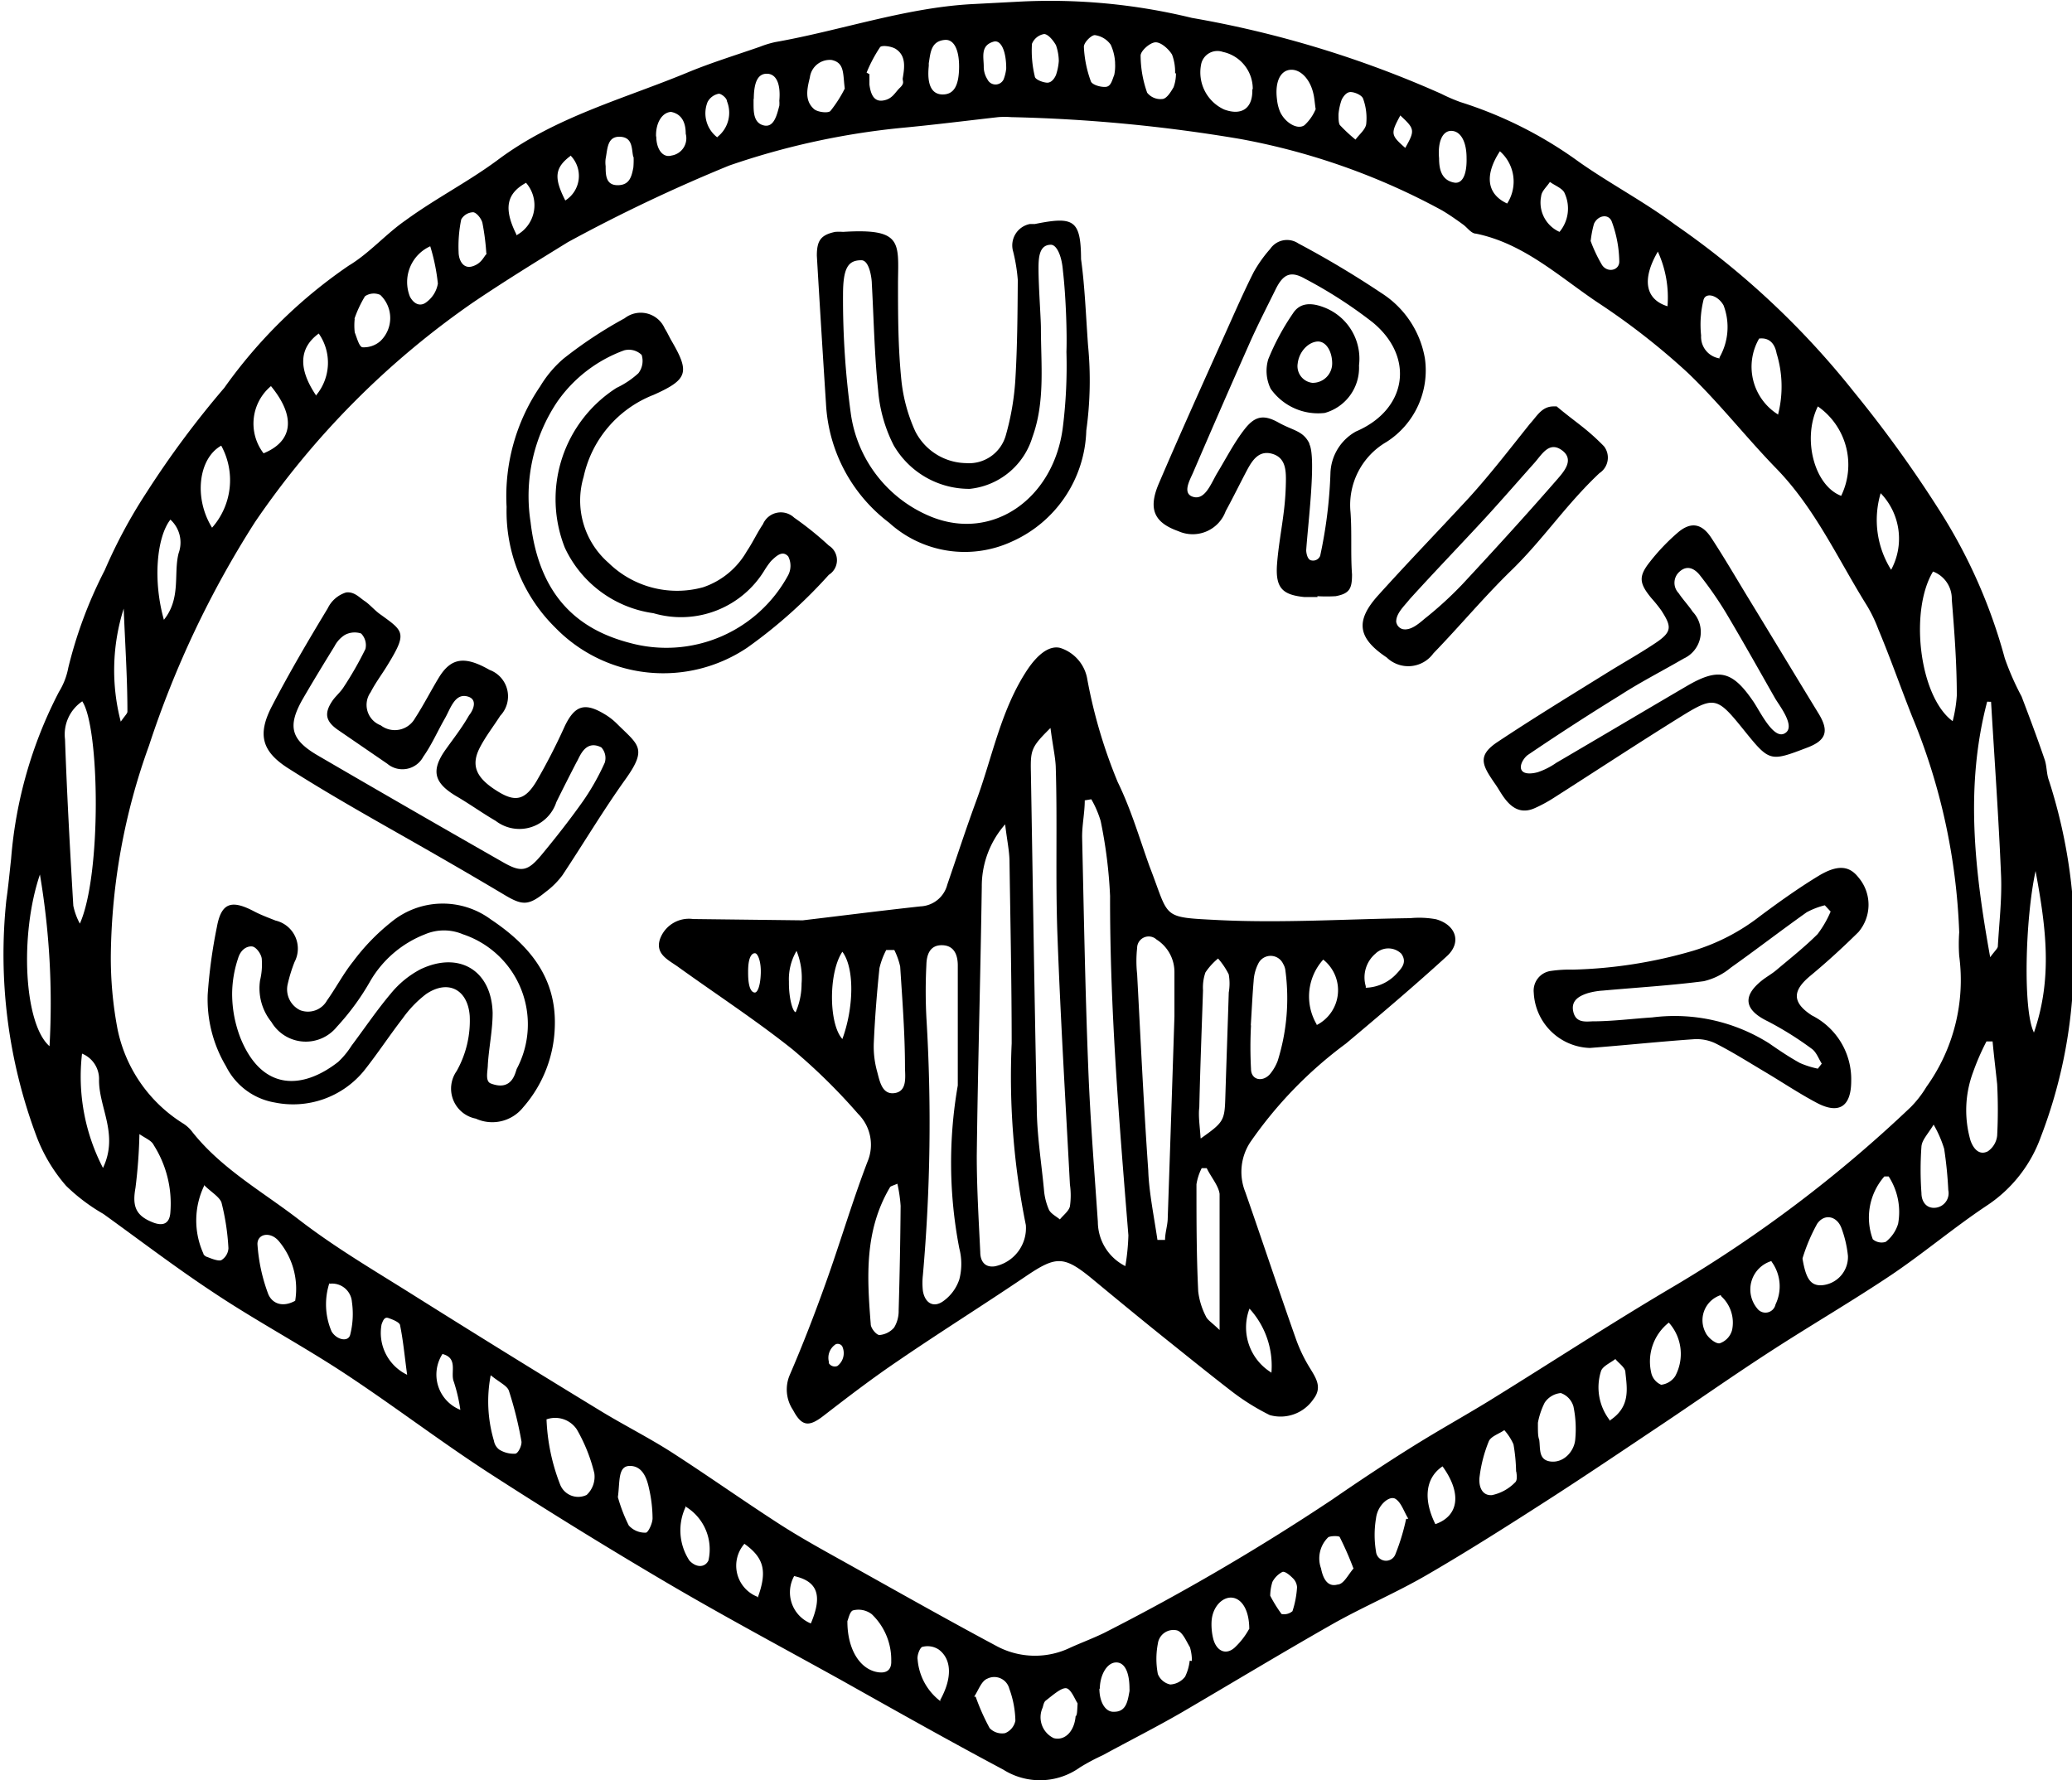 <svg id="Calque_1" data-name="Calque 1" xmlns="http://www.w3.org/2000/svg" viewBox="0 0 94.97 81.6"><title>security</title><path d="M541.91,482.45a27.4,27.4,0,0,1,8,.74,48.36,48.36,0,0,1,11.43,3.48,7.84,7.84,0,0,0,.88.38,18.87,18.87,0,0,1,5.43,2.74c1.42,1,3,1.83,4.41,2.88a38,38,0,0,1,8.19,7.66,56.29,56.29,0,0,1,3.92,5.43,24.42,24.42,0,0,1,3,6.79,12.59,12.59,0,0,0,.77,1.75c.38,1,.73,1.93,1.06,2.9.1.3.08.64.19.94a24.23,24.23,0,0,1,1.12,9.1,22.61,22.61,0,0,1-1.49,7.25,6.34,6.34,0,0,1-2.48,3.15c-1.5,1-2.87,2.16-4.35,3.16-1.79,1.2-3.66,2.29-5.47,3.46s-3.38,2.28-5.07,3.41-3.45,2.32-5.19,3.44-3.7,2.37-5.6,3.47c-1.38.8-2.86,1.43-4.25,2.21-2.36,1.34-4.69,2.75-7,4.1-1.18.68-2.39,1.29-3.58,1.94a9.65,9.65,0,0,0-1.05.56,3.15,3.15,0,0,1-3.52.1c-2.5-1.33-5-2.74-7.44-4.11-2.65-1.47-5.33-2.9-7.95-4.44q-4.18-2.46-8.26-5.1c-2.24-1.46-4.37-3.09-6.61-4.56-1.94-1.27-4-2.37-5.92-3.65-1.73-1.14-3.38-2.4-5.06-3.61a8.55,8.55,0,0,1-1.71-1.29,7.47,7.47,0,0,1-1.39-2.36,23.73,23.73,0,0,1-1.35-10.73c.09-.63.15-1.27.22-1.91a20,20,0,0,1,2.19-7.64,3.24,3.24,0,0,0,.43-1.11,20.14,20.14,0,0,1,1.67-4.47,23.43,23.43,0,0,1,1.92-3.57,43.21,43.21,0,0,1,3.56-4.79,22.62,22.62,0,0,1,5.7-5.6c.95-.57,1.7-1.45,2.61-2.08,1.37-1,2.86-1.76,4.2-2.75,2.66-2,5.8-2.81,8.78-4.05,1.07-.44,2.18-.78,3.27-1.16a4.49,4.49,0,0,1,.69-.21c3-.53,5.95-1.57,9-1.74Zm-41.55,43.67a17.41,17.41,0,0,0,.31,3.44,6.67,6.67,0,0,0,3,4.31,1.58,1.58,0,0,1,.44.41c1.34,1.68,3.21,2.72,4.87,4s3.42,2.31,5.17,3.41q4.31,2.71,8.66,5.36c1.05.64,2.16,1.2,3.2,1.86,1.71,1.1,3.37,2.28,5.08,3.38.94.6,1.92,1.14,2.89,1.68,2.33,1.3,4.66,2.62,7,3.87a3.72,3.72,0,0,0,3.36.06c.51-.23,1-.41,1.54-.67a103.47,103.47,0,0,0,10.45-6.11c1.22-.84,2.45-1.66,3.7-2.44s2.34-1.38,3.5-2.09c2.85-1.76,5.66-3.6,8.55-5.3a60.45,60.45,0,0,0,10.77-8.16,4.92,4.92,0,0,0,.73-.94,8.39,8.39,0,0,0,1.5-6,7.79,7.79,0,0,1,0-1.08,28.46,28.46,0,0,0-2.16-9.9c-.53-1.34-1-2.69-1.55-4a6.5,6.5,0,0,0-.52-1.08c-1.33-2.13-2.37-4.45-4.15-6.28-1.39-1.43-2.61-3-4.05-4.38a32.18,32.18,0,0,0-4.15-3.24c-1.77-1.19-3.38-2.7-5.57-3.15-.21,0-.39-.27-.58-.41s-.65-.47-1-.67a31,31,0,0,0-9.23-3.26,72.2,72.2,0,0,0-10.49-1,3.81,3.81,0,0,0-.6,0c-1.5.17-3,.36-4.51.5a34.52,34.52,0,0,0-7.82,1.72,73.88,73.88,0,0,0-7.39,3.51c-1.46.9-2.92,1.8-4.34,2.76a38.8,38.8,0,0,0-10,10.07,45,45,0,0,0-4.86,10.25A29.07,29.07,0,0,0,500.36,526.12Zm-1.42-1.41c1-2.23.91-9,.11-10.19a1.83,1.83,0,0,0-.79,1.74c.09,2.55.23,5.09.38,7.63A3,3,0,0,0,498.94,524.71Zm87.56,1.54c.23-.31.34-.4.35-.49.06-1.07.19-2.15.15-3.22-.11-2.66-.3-5.32-.46-8,0,0-.06,0-.1,0a.2.2,0,0,0-.08,0C585.35,518.39,585.77,522.2,586.5,526.25Zm-2.62-17.68c-1.09,1.81-.63,5.73.9,6.86a6.4,6.4,0,0,0,.19-1.17c0-1.47-.11-2.94-.23-4.41A1.33,1.33,0,0,0,583.88,508.57Zm-86.33,21.76a35.36,35.36,0,0,0-.44-7.87C496.17,525.23,496.38,529.31,497.55,530.33Zm22.78,17.11a9.17,9.17,0,0,0,.63,3,.89.89,0,0,0,1.21.46,1.14,1.14,0,0,0,.35-1,7.59,7.59,0,0,0-.8-2A1.19,1.19,0,0,0,520.32,547.44Zm66.29-17.33h-.29a11,11,0,0,0-.61,1.4,5,5,0,0,0-.12,3.15c.13.36.39.69.79.49a1,1,0,0,0,.43-.72,23.08,23.08,0,0,0,0-2.36C586.75,531.41,586.67,530.76,586.61,530.11Zm-33.92-43.65a1.73,1.73,0,0,0-1.37-1.71.76.76,0,0,0-1,.59,1.87,1.87,0,0,0,1.06,2.05C552.2,487.69,552.71,487.33,552.68,486.46ZM578.6,501c-.73,1.5-.15,3.64,1.07,4.1A3.26,3.26,0,0,0,578.6,501Zm-76.93,33.39a23.68,23.68,0,0,1-.18,2.43c-.15.83,0,1.27.78,1.58.49.2.79.06.82-.47a5,5,0,0,0-.76-3.06C502.23,534.66,502,534.58,501.67,534.36Zm86.83-4.67c.87-2.51.56-4.83.08-7.42C588.1,524.52,588,528.69,588.5,529.69Zm-10.6,10.36c.15.89.36,1.22.85,1.21a1.3,1.3,0,0,0,1.23-1.35,5.13,5.13,0,0,0-.3-1.28c-.21-.55-.78-.67-1.11-.19A8.23,8.23,0,0,0,577.9,540.05Zm-12.13,7.53c0,.44,0,.6.06.76.06.41-.05.94.54,1s1.06-.47,1.11-1a5.08,5.08,0,0,0-.08-1.52.92.92,0,0,0-.58-.62,1,1,0,0,0-.74.44A3.46,3.46,0,0,0,565.77,547.59Zm-31.65,9.09c0,1.22.52,2.1,1.27,2.3.43.11.76,0,.74-.49a2.89,2.89,0,0,0-.89-2.14,1,1,0,0,0-.85-.18C534.23,556.22,534.16,556.61,534.12,556.68ZM508.81,542a3.4,3.4,0,0,0-.73-2.71c-.38-.48-1-.38-1,.11a8,8,0,0,0,.49,2.28C507.74,542.11,508.21,542.33,508.81,542Zm-4.15-5.32a3.68,3.68,0,0,0-.06,3.15c0,.06.1.14.17.16s.48.21.65.15a.68.68,0,0,0,.33-.55,10.77,10.77,0,0,0-.32-2.1C505.33,537.23,504.94,537,504.66,536.72ZM523.6,551a7.32,7.32,0,0,0,.5,1.3,1,1,0,0,0,.78.33c.11,0,.31-.43.31-.66a6.28,6.28,0,0,0-.17-1.4c-.1-.47-.31-1-.87-1S523.7,550.29,523.6,551ZM505,506.56a3.29,3.29,0,0,0,.42-3.76C504.38,503.38,504.15,505.19,505,506.56Zm59.77,43.27a7.93,7.93,0,0,0-.12-1.25,2.5,2.5,0,0,0-.42-.65c-.24.17-.61.28-.71.51a6.32,6.32,0,0,0-.42,1.6c-.06.41.07.9.56.87a2.07,2.07,0,0,0,1.06-.58C564.86,550.22,564.78,549.88,564.78,549.83Zm-47-4.41a6.35,6.35,0,0,0,.15,3,.64.64,0,0,0,.24.4,1.25,1.25,0,0,0,.73.19c.14,0,.32-.39.29-.57a17,17,0,0,0-.57-2.3C518.54,545.9,518.2,545.76,517.78,545.42Zm-15-34.61c.83-1,.45-2.15.7-3.09a1.42,1.42,0,0,0-.38-1.53C502.46,507,502.28,509,502.8,510.81ZM500,535.91c.74-1.55-.21-2.79-.18-4.07a1.25,1.25,0,0,0-.78-1.17A9.1,9.1,0,0,0,500,535.91Zm49.14-50.18a2.23,2.23,0,0,0-.14-.86c-.16-.26-.51-.57-.76-.56s-.68.39-.68.61a5.15,5.15,0,0,0,.3,1.7.78.78,0,0,0,.68.29c.21,0,.4-.32.53-.54A1.82,1.82,0,0,0,549.18,485.73ZM507.7,500.07a2.24,2.24,0,0,0-.34,3.08C508.71,502.6,508.85,501.47,507.7,500.07Zm76.21,33.85c-.28.46-.53.7-.56,1a14.8,14.8,0,0,0,0,2.15c0,.37.22.73.68.66a.67.67,0,0,0,.55-.8,18.45,18.45,0,0,0-.19-1.9A5.37,5.37,0,0,0,583.91,533.93Zm-28.33-46.56c-.05-.37-.06-.53-.1-.69-.15-.68-.6-1.14-1.06-1.1s-.71.56-.61,1.35a2,2,0,0,0,.14.57c.22.49.79.85,1.12.62A2.13,2.13,0,0,0,555.59,487.36Zm21.2,14a5.17,5.17,0,0,0-.07-2.79c-.07-.39-.29-.74-.8-.68A2.58,2.58,0,0,0,576.79,501.38ZM535,485.7l.13.07c0,.16,0,.32,0,.48.05.37.17.79.61.73s.55-.36.79-.59.1-.3.13-.45c.08-.48.15-1-.3-1.31-.19-.14-.66-.2-.74-.1A6.52,6.52,0,0,0,535,485.7Zm5,74.45a9.87,9.87,0,0,0,.64,1.44.79.79,0,0,0,.71.23.78.78,0,0,0,.47-.57,4.5,4.5,0,0,0-.28-1.47.71.71,0,0,0-1-.46C540.26,559.43,540.14,559.83,539.93,560.15Zm41.91-23.85c-.18,0-.24,0-.26,0a2.86,2.86,0,0,0-.53,2.88.62.62,0,0,0,.59.12,1.65,1.65,0,0,0,.57-.83A3,3,0,0,0,581.84,536.29Zm-32,22.21a2.11,2.11,0,0,0-.09-.63c-.17-.28-.33-.69-.59-.77a.72.72,0,0,0-.88.61,3.67,3.67,0,0,0,0,1.39.79.79,0,0,0,.57.48.92.92,0,0,0,.68-.36A2.25,2.25,0,0,0,549.81,558.5Zm9.92-6.52c-.2-.32-.32-.74-.59-.91s-.82.28-.89.89a4.61,4.61,0,0,0,0,1.53.46.46,0,0,0,.88.14A9.87,9.87,0,0,0,559.73,552ZM534,486.43c-.09-.68,0-1.18-.6-1.31a.92.92,0,0,0-1,.8c-.12.5-.26,1.05.19,1.45.16.14.64.2.75.09A5.79,5.79,0,0,0,534,486.43Zm18.54,70.62c0-.87-.34-1.39-.78-1.44s-.93.42-.95,1.14a2.74,2.74,0,0,0,.07.71c.14.6.59.81,1,.43A3.44,3.44,0,0,0,552.53,557.05Zm-41-60.08a2.76,2.76,0,0,0,0,.64c.1.25.2.65.35.68a1.15,1.15,0,0,0,.82-.28,1.46,1.46,0,0,0,0-2.12.72.72,0,0,0-.7.06A5.33,5.33,0,0,0,511.52,497ZM571.77,543a2.27,2.27,0,0,0-.81,2.28.78.78,0,0,0,.46.57.9.9,0,0,0,.64-.39A2.15,2.15,0,0,0,571.77,543Zm-27.1,17.45c-.11-.15-.3-.67-.53-.69s-.63.34-.93.57c-.08.06-.11.21-.14.32a1.06,1.06,0,0,0,.51,1.4c.5.13.94-.3,1-1C544.65,561,544.65,560.84,544.67,560.49Zm1.72-75.22a2.25,2.25,0,0,0-.2-.81,1.06,1.06,0,0,0-.73-.44c-.17,0-.51.35-.5.54a5.26,5.26,0,0,0,.32,1.58c.06.16.47.28.7.25s.28-.33.37-.54A2,2,0,0,0,546.39,485.28Zm-19.66,66.17a2.52,2.52,0,0,0,.15,2.51c.32.34.71.32.87,0A2.29,2.29,0,0,0,526.73,551.45Zm-16.35-10.22a3.16,3.16,0,0,0,.1,2.23c.24.39.76.49.85.15a3.87,3.87,0,0,0,.08-1.51A.91.91,0,0,0,510.38,541.22Zm28.86-55.76c0-.78-.24-1.26-.66-1.22-.64.06-.65.6-.73,1.07,0,0,0,.08,0,.12-.09.86.13,1.31.64,1.31S539.23,486.3,539.24,485.46Zm29.85,62.05c.92-.62.77-1.43.69-2.19,0-.22-.3-.41-.46-.61-.23.18-.59.33-.66.56A2.46,2.46,0,0,0,569.09,547.51Zm5-48.71a2.8,2.8,0,0,0,.19-2.39c-.26-.47-.82-.62-.92-.25a4.78,4.78,0,0,0-.11,1.63A1,1,0,0,0,574.1,498.8ZM515,493.66a1.8,1.8,0,0,0-.93,2.31c.18.34.48.48.77.24a1.33,1.33,0,0,0,.51-.84A9,9,0,0,0,515,493.66Zm2.57.32a10.9,10.9,0,0,0-.18-1.4c-.05-.19-.26-.46-.42-.48a.65.65,0,0,0-.55.33,6.11,6.11,0,0,0-.12,1.49c0,.36.2.79.63.66S517.45,494.13,517.59,494Zm63.91,11a4.29,4.29,0,0,0,.48,3.51A3,3,0,0,0,581.5,505Zm-20.08,44.61c-.78.52-.9,1.5-.33,2.65C562.15,551.86,562.28,550.83,561.42,549.62Zm6.77-56.22a6.66,6.66,0,0,0,.54,1.15c.25.37.79.25.79-.16a5.5,5.5,0,0,0-.34-1.82c-.14-.39-.64-.31-.82.09A4.75,4.75,0,0,0,568.19,493.41Zm-22.5,66.4c0,.63.28,1.1.68,1.07.56,0,.62-.51.7-.94a1,1,0,0,0,0-.12c0-.73-.21-1.22-.63-1.2S545.69,559.18,545.69,559.8Zm11.63-5.54a14.65,14.65,0,0,0-.61-1.39c0-.07-.41-.07-.53,0a1.35,1.35,0,0,0-.33,1.43c.08.41.27.87.75.74C556.87,555,557.06,554.57,557.32,554.27Zm-47.53-53.74a2.33,2.33,0,0,0,.12-2.83C509,498.31,508.92,499.26,509.79,500.53Zm66.7,39.69a1.36,1.36,0,0,0-.65,2.17.47.47,0,0,0,.84-.18A1.91,1.91,0,0,0,576.49,540.22Zm-38.1,20.13c.56-1,.54-1.87-.06-2.32a.93.93,0,0,0-.73-.13c-.13,0-.28.41-.24.59A2.66,2.66,0,0,0,538.39,560.36Zm-8.55-73.43c0,.08,0,.16,0,.24,0,.38,0,.89.47,1s.6-.49.71-.9a1.34,1.34,0,0,0,0-.23c.07-.78-.14-1.23-.56-1.24S529.83,486.13,529.83,486.93Zm44.33,54.86a1.21,1.21,0,0,0-.7,1.71c.1.23.46.53.65.5a.88.88,0,0,0,.57-.61A1.64,1.64,0,0,0,574.17,541.79ZM562.5,489.61c0-.75-.27-1.22-.68-1.24s-.65.47-.58,1.26c0,.48.1,1,.69,1.11C562.31,490.81,562.52,490.37,562.5,489.61Zm-32.49,66c.45-1.23.28-1.83-.61-2.47A1.53,1.53,0,0,0,530,555.57Zm-11.07-62.45a1.56,1.56,0,0,0,.45-2.41C518.5,491.24,518.35,491.92,518.95,493.12Zm24.87-8a2.29,2.29,0,0,0-.13-.72c-.12-.21-.35-.5-.54-.51a.73.73,0,0,0-.56.45,5,5,0,0,0,.13,1.49c0,.14.36.28.56.29s.34-.19.41-.35A2.56,2.56,0,0,0,543.81,485.17Zm12.82,2.44c0,.19,0,.4.06.5a7.36,7.36,0,0,0,.72.67c.17-.24.45-.45.49-.71a2.61,2.61,0,0,0-.14-1.16c-.05-.16-.36-.3-.56-.31s-.34.19-.42.34A2.65,2.65,0,0,0,556.63,487.61Zm-55.82,27.86c.2-.29.31-.38.31-.47,0-1.57-.11-3.15-.17-4.72A9.34,9.34,0,0,0,500.82,515.47Zm13.14,30c-.13-.95-.19-1.64-.33-2.32,0-.15-.34-.28-.54-.35s-.26.17-.31.29A2.13,2.13,0,0,0,514,545.42Zm10.36-55.88c-.09-.34,0-.91-.6-.94s-.58.54-.67,1a1.34,1.34,0,0,0,0,.35c0,.39,0,.87.55.87s.64-.4.72-.81A4,4,0,0,0,524.32,489.54ZM566.76,493a1.67,1.67,0,0,0,.24-1.76c-.08-.23-.45-.36-.68-.53-.14.22-.38.42-.4.65A1.47,1.47,0,0,0,566.76,493Zm-41.4-4.38c0,.59.3,1,.7.88a.8.8,0,0,0,.65-1c0-.42-.12-.89-.67-1C525.63,487.52,525.33,488,525.35,488.63Zm38.69.65c-.75,1.13-.62,2,.31,2.43A1.85,1.85,0,0,0,564,489.28Zm-31.6,67.51c.54-1.28.3-1.92-.77-2.16A1.54,1.54,0,0,0,532.44,556.79Zm21.05-1.26a6.21,6.21,0,0,0,.52.84.6.6,0,0,0,.5-.13,4.35,4.35,0,0,0,.21-1.1.63.63,0,0,0-.2-.42c-.13-.13-.35-.32-.47-.28a1.07,1.07,0,0,0-.46.46A2.22,2.22,0,0,0,553.5,555.53ZM516.38,547a7.57,7.57,0,0,0-.3-1.29c-.17-.41.22-1.08-.52-1.27A1.74,1.74,0,0,0,516.38,547Zm54.89-53.1c-.76,1.3-.56,2.2.44,2.51A5.05,5.05,0,0,0,571.27,493.91Zm-29.87-8.4c0-.79-.24-1.32-.58-1.22-.63.18-.44.74-.45,1.18a1.08,1.08,0,0,0,.17.55.41.41,0,0,0,.74,0A1.92,1.92,0,0,0,541.4,485.51Zm-19.95,4c-.74.55-.8,1-.26,2.06A1.33,1.33,0,0,0,521.45,489.52Zm6.71-.85a1.41,1.41,0,0,0,.44-1.64c0-.15-.29-.37-.39-.34a.73.73,0,0,0-.5.38A1.39,1.39,0,0,0,528.16,488.67Zm31.31-1c-.46.85-.45.91.22,1.5C560.14,488.35,560.13,488.28,559.47,487.67Z" transform="translate(-495.28 -482.37)"/><path d="M532.07,524.56c1.37-.16,3.39-.42,5.4-.64a1.33,1.33,0,0,0,1.23-1c.44-1.28.86-2.57,1.33-3.85.74-2,1.12-4.16,2.34-6,.47-.7,1-1.12,1.5-1a1.82,1.82,0,0,1,1.25,1.46,23.3,23.3,0,0,0,1.39,4.69c.62,1.27,1,2.59,1.46,3.87.94,2.41.49,2.32,3.2,2.46,2.91.14,5.83-.05,8.75-.09a4.29,4.29,0,0,1,1.18.05c.92.26,1.19,1.07.49,1.7-1.5,1.37-3.06,2.69-4.62,4a19.16,19.16,0,0,0-4.39,4.53,2.48,2.48,0,0,0-.22,2.28c.79,2.26,1.54,4.53,2.34,6.79a6.92,6.92,0,0,0,.63,1.29c.28.46.56.88.15,1.41a1.82,1.82,0,0,1-2,.73,10.44,10.44,0,0,1-1.72-1.07c-1-.77-2-1.58-3-2.38s-2.23-1.81-3.34-2.73c-1.37-1.14-1.71-1.14-3.14-.17-1.95,1.32-3.95,2.57-5.89,3.9-1.15.78-2.26,1.63-3.36,2.48-.67.52-1,.5-1.4-.26a1.69,1.69,0,0,1-.16-1.59c.6-1.39,1.15-2.81,1.66-4.24.66-1.84,1.21-3.72,1.91-5.55a2,2,0,0,0-.43-2.2,26.92,26.92,0,0,0-3-2.95c-1.68-1.34-3.49-2.52-5.24-3.78-.44-.32-1.07-.58-.84-1.28a1.41,1.41,0,0,1,1.52-.92Zm9.28-4.4a4.29,4.29,0,0,0-1.07,2.86c-.06,4.11-.18,8.22-.23,12.33,0,1.47.09,2.95.16,4.42,0,.39.19.72.67.65a1.79,1.79,0,0,0,1.42-1.89,34.21,34.21,0,0,1-.65-8.33c0-2.79-.06-5.59-.1-8.38C541.54,521.36,541.44,520.9,541.35,520.16Zm5.51,20.25A10.14,10.14,0,0,0,547,539c-.42-5.18-.85-10.35-.84-15.56a21.71,21.71,0,0,0-.43-3.43,4.62,4.62,0,0,0-.43-1l-.3.05c0,.57-.13,1.15-.12,1.72.08,3.51.14,7,.28,10.54.09,2.36.28,4.71.44,7.06A2.28,2.28,0,0,0,546.86,540.41Zm-3.44-24.66c-.87.86-.91,1-.89,2,.09,5.11.16,10.23.27,15.34,0,1.27.21,2.55.33,3.82a2.85,2.85,0,0,0,.23.92c.09.18.33.3.5.44.16-.2.41-.38.46-.6a3.51,3.51,0,0,0,0-1c-.2-3.79-.43-7.58-.57-11.37-.1-2.6,0-5.2-.08-7.79C543.65,517.06,543.53,516.53,543.43,515.75Zm-4.24,16.38c0-1.83,0-3.67,0-5.5,0-.46-.15-.92-.72-.93s-.71.45-.72.91a23.72,23.72,0,0,0,0,2.39,79.51,79.51,0,0,1-.16,11.83,3.21,3.21,0,0,0,0,.71c.09.56.48.8.93.48a2,2,0,0,0,.74-1,2.82,2.82,0,0,0,0-1.42A20.63,20.63,0,0,1,539.18,532.13Zm9.15,7.08.35,0c0-.31.1-.61.12-.92q.16-4.66.31-9.33c0-.68,0-1.36,0-2a1.76,1.76,0,0,0-.82-1.52.53.53,0,0,0-.89.39,5.44,5.44,0,0,0,0,1.19c.16,3,.3,6,.51,9C547.94,537,548.17,538.11,548.33,539.2Zm2-4.66c1-.71,1.08-.8,1.11-1.8.05-1.63.11-3.26.16-4.88a2.41,2.41,0,0,0,0-.83,3.35,3.35,0,0,0-.49-.73,2.91,2.91,0,0,0-.58.64,2.11,2.11,0,0,0-.11.82c-.06,1.79-.13,3.57-.17,5.36C550.2,533.53,550.27,533.95,550.31,534.55Zm-13.91,2.08c-.22.1-.32.11-.35.17-1.18,2-1.05,4.12-.88,6.27,0,.19.26.5.4.5a1,1,0,0,0,.67-.34,1.46,1.46,0,0,0,.21-.79q.07-2.4.09-4.79A6.56,6.56,0,0,0,536.41,536.63Zm16.2-7.26a18.83,18.83,0,0,0,0,2c0,.51.52.62.86.25a2.14,2.14,0,0,0,.36-.61,9.58,9.58,0,0,0,.36-4.12.78.78,0,0,0-.11-.34.63.63,0,0,0-1.14,0,2,2,0,0,0-.21.8C552.69,527.92,552.66,528.56,552.61,529.38Zm-16.34-3.45h-.38a3.5,3.5,0,0,0-.31.83c-.12,1.15-.21,2.29-.26,3.44a4.27,4.27,0,0,0,.15,1.29c.12.44.22,1.08.8,1s.49-.72.48-1.16c0-1.55-.12-3.09-.22-4.64A3.27,3.27,0,0,0,536.27,525.92Zm14.32,10-.24,0a2.51,2.51,0,0,0-.24.74c0,1.64,0,3.27.08,4.91a3.33,3.33,0,0,0,.35,1.14c.07.17.28.29.63.63,0-2.26,0-4.25,0-6.24C551.13,536.72,550.78,536.32,550.59,535.92ZM533.89,526c-.64.95-.63,3.31,0,4C534.41,528.58,534.46,526.76,533.89,526Zm21.74,3.36a1.79,1.79,0,0,0,.3-3A2.52,2.52,0,0,0,555.63,529.33Zm-2.08,16a3.88,3.88,0,0,0-1-3A2.43,2.43,0,0,0,553.55,545.29Zm4.33-17.71a2,2,0,0,0,1.39-.62c.25-.27.52-.54.24-.94a.85.85,0,0,0-1.19,0A1.43,1.43,0,0,0,557.88,527.58Zm-24.61,17.21a.32.32,0,0,0,.39.13.74.74,0,0,0,.22-.91.25.25,0,0,0-.29-.09A.74.74,0,0,0,533.27,544.79Zm-1.83-17.43c0,.73.18,1.33.31,1.34a3.26,3.26,0,0,0,.27-1.31,3.3,3.3,0,0,0-.23-1.5A2.56,2.56,0,0,0,531.44,527.36Zm-1.87-.46c0,.73.17.89.3.9s.26-.3.28-.87-.14-.91-.25-.93S529.57,526.15,529.57,526.9Z" transform="translate(-495.28 -482.37)"/><path d="M545.15,498.2a16.68,16.68,0,0,1-.08,3.91,5.75,5.75,0,0,1-3.42,5.09,5.15,5.15,0,0,1-5.62-.87,7.31,7.31,0,0,1-2.89-5.44q-.22-3.4-.42-6.8c0-.69.18-.95.84-1.09a2.43,2.43,0,0,1,.36,0c2.72-.17,2.54.47,2.52,2.3,0,1.52,0,3,.16,4.55a7.53,7.53,0,0,0,.63,2.29,2.66,2.66,0,0,0,2.33,1.46,1.75,1.75,0,0,0,1.82-1.27,12,12,0,0,0,.44-2.58c.09-1.51.1-3,.11-4.55a7.9,7.9,0,0,0-.21-1.29,1,1,0,0,1,.76-1.27l.23,0c1.78-.36,2.11-.2,2.12,1.61C545,495.47,545.05,496.8,545.15,498.2ZM544,494.79c-.06-.76-.31-1.2-.55-1.2-.52,0-.57.54-.57,1.07,0,.86.11,2.29.11,2.75,0,1.68.2,3.38-.39,5a3.36,3.36,0,0,1-2.87,2.37,4,4,0,0,1-3.49-2,6.73,6.73,0,0,1-.71-2.51c-.17-1.62-.2-3.26-.29-4.9,0-.2-.1-1.07-.48-1.07-.59,0-.84.32-.84,1.57a38.59,38.59,0,0,0,.36,5.48,6,6,0,0,0,3.66,4.7c2.86,1.17,5.67-.86,6.06-4.13a22.73,22.73,0,0,0,.16-3.42C544.19,497.69,544.14,496,544,494.79Z" transform="translate(-495.28 -482.37)"/><path d="M511.14,509.53c.38-.05.62.24.85.39s.47.44.73.62c1.08.78,1.23.84.31,2.34-.25.41-.54.79-.76,1.22a1,1,0,0,0,.46,1.52,1.06,1.06,0,0,0,1.57-.32c.39-.6.72-1.25,1.09-1.86.57-.94,1.21-1,2.33-.36a1.29,1.29,0,0,1,.49,2.1c-.3.47-.65.92-.91,1.41-.46.85-.22,1.43.78,2.05.8.5,1.25.43,1.78-.44a27.76,27.76,0,0,0,1.31-2.55c.45-.93.9-1.09,1.79-.56a2.89,2.89,0,0,1,.57.43c1,1,1.45,1.13.42,2.57s-1.92,2.94-2.89,4.4a3.7,3.7,0,0,1-.76.76c-.8.65-1.07.64-1.92.13-1.51-.9-3-1.76-4.55-2.64-1.76-1-3.53-2-5.26-3.1-1.28-.79-1.52-1.57-.82-2.91.79-1.52,1.66-3,2.55-4.47A1.39,1.39,0,0,1,511.14,509.53Zm5.54,4.76c-.56-.13-.76.58-1,1-.34.59-.61,1.22-1,1.77a1.08,1.08,0,0,1-1.65.32l-2.26-1.55c-.56-.39-.64-.75-.27-1.31.15-.23.38-.41.53-.65a15.72,15.72,0,0,0,1-1.75.76.76,0,0,0-.2-.71.94.94,0,0,0-.75.07,1.34,1.34,0,0,0-.47.52c-.5.81-1,1.63-1.48,2.46-.68,1.22-.51,1.83.73,2.55q4.24,2.47,8.5,4.9c.81.46,1.11.41,1.74-.35s1.3-1.61,1.9-2.46a10.91,10.91,0,0,0,1-1.77.72.72,0,0,0-.16-.7c-.76-.38-1,.48-1.14.69-.31.6-.62,1.21-.92,1.82A1.78,1.78,0,0,1,518,520c-.62-.36-1.2-.78-1.82-1.14-1-.6-1.16-1.16-.48-2.12.37-.52.75-1,1.08-1.58C517,514.89,517.18,514.4,516.68,514.29Z" transform="translate(-495.28 -482.37)"/><path d="M518.5,505.61a8.93,8.93,0,0,1,1.54-5.53,5.17,5.17,0,0,1,1.07-1.27,19.63,19.63,0,0,1,2.8-1.85,1.2,1.2,0,0,1,1.84.47c.11.17.19.35.29.53.86,1.47.79,1.8-.8,2.51a5.22,5.22,0,0,0-3.21,3.76,3.79,3.79,0,0,0,1.14,3.94,4.49,4.49,0,0,0,4.34,1.12,3.65,3.65,0,0,0,2-1.65c.27-.4.47-.84.74-1.24a.89.89,0,0,1,1.43-.3,14.91,14.91,0,0,1,1.59,1.28.79.79,0,0,1,0,1.34,22.58,22.58,0,0,1-3.74,3.34,6.9,6.9,0,0,1-8.8-.92A7.48,7.48,0,0,1,518.5,505.61Zm1.1.7c.41,3.53,2.32,4.95,4.54,5.53a6.35,6.35,0,0,0,7.27-3.11.94.94,0,0,0,0-.85c-.27-.31-.57,0-.79.21a3.73,3.73,0,0,0-.28.39,4.48,4.48,0,0,1-5.11,2,5.28,5.28,0,0,1-4.06-3,6.05,6.05,0,0,1,2.37-7.33,4,4,0,0,0,1-.67.92.92,0,0,0,.15-.84.84.84,0,0,0-.8-.21,6.4,6.4,0,0,0-3.07,2.36A7.76,7.76,0,0,0,519.6,506.31Z" transform="translate(-495.28 -482.37)"/><path d="M504.8,527.95a23.67,23.67,0,0,1,.42-3.08c.2-1.11.66-1.27,1.69-.73.32.17.65.29,1,.43a1.32,1.32,0,0,1,.87,1.9,7,7,0,0,0-.31,1,1.06,1.06,0,0,0,.57,1.21,1,1,0,0,0,1.23-.45c.42-.59.75-1.23,1.2-1.79a9.67,9.67,0,0,1,1.73-1.79,3.71,3.71,0,0,1,4.58-.13c1.75,1.17,3,2.65,2.93,4.89a5.85,5.85,0,0,1-1.45,3.72,1.81,1.81,0,0,1-2.17.52,1.4,1.4,0,0,1-.88-2.18,4.71,4.71,0,0,0,.6-2.53c-.09-1.22-1-1.68-2-1a5.13,5.13,0,0,0-1.07,1.11c-.61.79-1.16,1.63-1.78,2.41a4.2,4.2,0,0,1-4.09,1.45,3.07,3.07,0,0,1-2.23-1.66A6,6,0,0,1,504.8,527.95Zm1.12,0a5.61,5.61,0,0,0,.38,2c1,2.47,2.87,2.36,4.48,1.1a3.75,3.75,0,0,0,.61-.74c.6-.8,1.16-1.63,1.8-2.39a4.38,4.38,0,0,1,1.37-1.12c1.77-.84,3.25.06,3.3,2,0,.79-.17,1.58-.22,2.37,0,.29-.14.77.14.87,1,.38,1.12-.54,1.19-.68a4.35,4.35,0,0,0-2.47-6.16,2.22,2.22,0,0,0-1.74,0,5,5,0,0,0-2.5,2.13,11.34,11.34,0,0,1-1.54,2.11,1.83,1.83,0,0,1-3-.22,2.46,2.46,0,0,1-.52-1.91,3.13,3.13,0,0,0,.08-.95c0-.23-.25-.57-.43-.6s-.52.07-.66.55A5.22,5.22,0,0,0,505.92,528Z" transform="translate(-495.28 -482.37)"/><path d="M555.67,509.74c-.2,0-.4,0-.6,0-1-.1-1.33-.41-1.26-1.47.06-.84.22-1.66.32-2.5a12.74,12.74,0,0,0,.09-1.44c0-.49-.06-1-.64-1.16s-.88.27-1.12.71c-.34.64-.65,1.28-1,1.92a1.61,1.61,0,0,1-2.17.92c-1.1-.39-1.39-1-.91-2.15,1-2.34,2.06-4.68,3.1-7,.41-.91.81-1.83,1.26-2.72a6,6,0,0,1,.76-1.07.93.93,0,0,1,1.29-.25,43.78,43.78,0,0,1,3.8,2.27,4.44,4.44,0,0,1,2,3,3.89,3.89,0,0,1-1.76,3.83,3.34,3.34,0,0,0-1.65,3.21c.07.95,0,1.91.07,2.86,0,.64-.1.88-.75,1a7.09,7.09,0,0,1-.84,0Zm-.37-7c.31.66-.07,3.65-.15,4.85,0,.14.06.45.24.47a.35.35,0,0,0,.4-.21,21.2,21.2,0,0,0,.47-3.76,2.27,2.27,0,0,1,1.17-1.94c2.34-1,2.71-3.4.77-5a20.73,20.73,0,0,0-3.1-2c-.65-.37-1-.23-1.35.48s-.79,1.57-1.15,2.37q-1.33,3-2.62,6c-.14.34-.55,1,0,1.15s.82-.65,1.1-1.11c.41-.68.78-1.4,1.25-2s.87-.68,1.55-.3S555,502.11,555.29,502.69Z" transform="translate(-495.28 -482.37)"/><path d="M565.64,519.41c-1,.46-1.47-.56-1.76-1-.62-.9-.95-1.35,0-2,1.62-1.08,3.29-2.1,4.95-3.13.78-.49,1.58-.93,2.34-1.44s.73-.75.26-1.48a6.45,6.45,0,0,0-.45-.56c-.57-.69-.61-1-.08-1.67a9.46,9.46,0,0,1,1.23-1.3c.62-.56,1.14-.49,1.59.2.57.87,1.09,1.76,1.63,2.65,1.1,1.8,2.19,3.61,3.29,5.41.48.79.35,1.22-.52,1.55-1.73.66-1.73.66-2.94-.84s-1.33-1.53-2.92-.54c-1.93,1.2-3.83,2.45-5.74,3.67A6.51,6.51,0,0,1,565.64,519.41ZM577.06,516c.58-.28-.23-1.29-.42-1.62-.75-1.32-1.49-2.64-2.27-3.95a17,17,0,0,0-1.16-1.67c-.23-.3-.57-.51-.93-.2a.68.68,0,0,0-.06,1c.2.3.45.56.65.86a1.34,1.34,0,0,1-.42,2.14c-1,.58-2,1.09-2.91,1.68q-2.14,1.32-4.22,2.73c-.18.12-.42.48-.3.7s.52.16.74.1a3.31,3.31,0,0,0,.85-.43c2-1.17,4-2.36,6-3.53,1.44-.84,2.07-.68,3,.67C575.9,514.87,576.53,516.26,577.06,516Z" transform="translate(-495.28 -482.37)"/><path d="M565.58,527.88a.91.91,0,0,1,.78-1,5.87,5.87,0,0,1,1-.06,21.45,21.45,0,0,0,5.54-.87,9.45,9.45,0,0,0,3.06-1.59c.86-.64,1.74-1.27,2.66-1.83s1.44-.45,1.84.06a1.93,1.93,0,0,1,0,2.51c-.71.7-1.44,1.37-2.2,2s-.92,1.18.07,1.82a3.27,3.27,0,0,1,1.8,3c0,1.18-.56,1.55-1.59,1-.81-.43-1.57-.94-2.36-1.41s-1.5-.92-2.27-1.31a2,2,0,0,0-1-.19c-1.59.11-3.17.28-4.76.4A2.66,2.66,0,0,1,565.58,527.88Zm13.6-3.73-.26-.28a3.54,3.54,0,0,0-.83.32c-1.17.83-2.31,1.71-3.48,2.54a3,3,0,0,1-1.24.62c-1.53.2-3.08.29-4.62.43a3.29,3.29,0,0,0-.7.12c-.4.13-.77.34-.66.84s.5.47.87.45c.92,0,1.83-.12,2.75-.18a8.11,8.11,0,0,1,5.36,1.19c.46.32.92.63,1.41.9a4.19,4.19,0,0,0,.82.26l.18-.23c-.15-.24-.25-.54-.47-.69a15.12,15.12,0,0,0-2-1.25c-1.1-.53-1.19-1.18-.2-1.93.19-.14.4-.26.59-.42.64-.54,1.3-1.06,1.89-1.65A4.83,4.83,0,0,0,579.19,524.15Z" transform="translate(-495.28 -482.37)"/><path d="M566.49,501c.06,0,.11,0,.14,0,.88.74,1.36,1,2.17,1.83a.85.85,0,0,1-.21,1.23c-1.53,1.44-2.55,3-4,4.42-1.26,1.22-2.39,2.58-3.61,3.84a1.42,1.42,0,0,1-2.14.19c-1.32-.88-1.46-1.66-.4-2.84,1.36-1.51,2.8-3,4.16-4.47,1-1.1,1.89-2.26,2.81-3.41C565.72,501.46,565.94,501,566.49,501Zm-7.21,9.89a.4.4,0,0,0,.29.32c.36.08.73-.24,1-.47a16.79,16.79,0,0,0,1.76-1.61c1.46-1.57,2.91-3.16,4.32-4.78.31-.36.81-.91.22-1.34s-.92.2-1.26.58c-.74.83-1.47,1.67-2.22,2.49-1.16,1.26-2.35,2.49-3.5,3.76C559.63,510.17,559.23,510.52,559.28,510.93Z" transform="translate(-495.28 -482.37)"/><path d="M557.57,499.12A2.15,2.15,0,0,1,556,501.3a2.66,2.66,0,0,1-2.48-1.11,1.87,1.87,0,0,1-.11-1.35,11,11,0,0,1,1.13-2.1c.33-.52.87-.49,1.4-.29A2.52,2.52,0,0,1,557.57,499.12Zm-2.14.8a.89.89,0,0,0,.91-.89c0-.57-.3-1.06-.72-1s-.8.49-.86,1A.77.77,0,0,0,555.43,499.92Z" transform="translate(-495.28 -482.37)"/></svg>